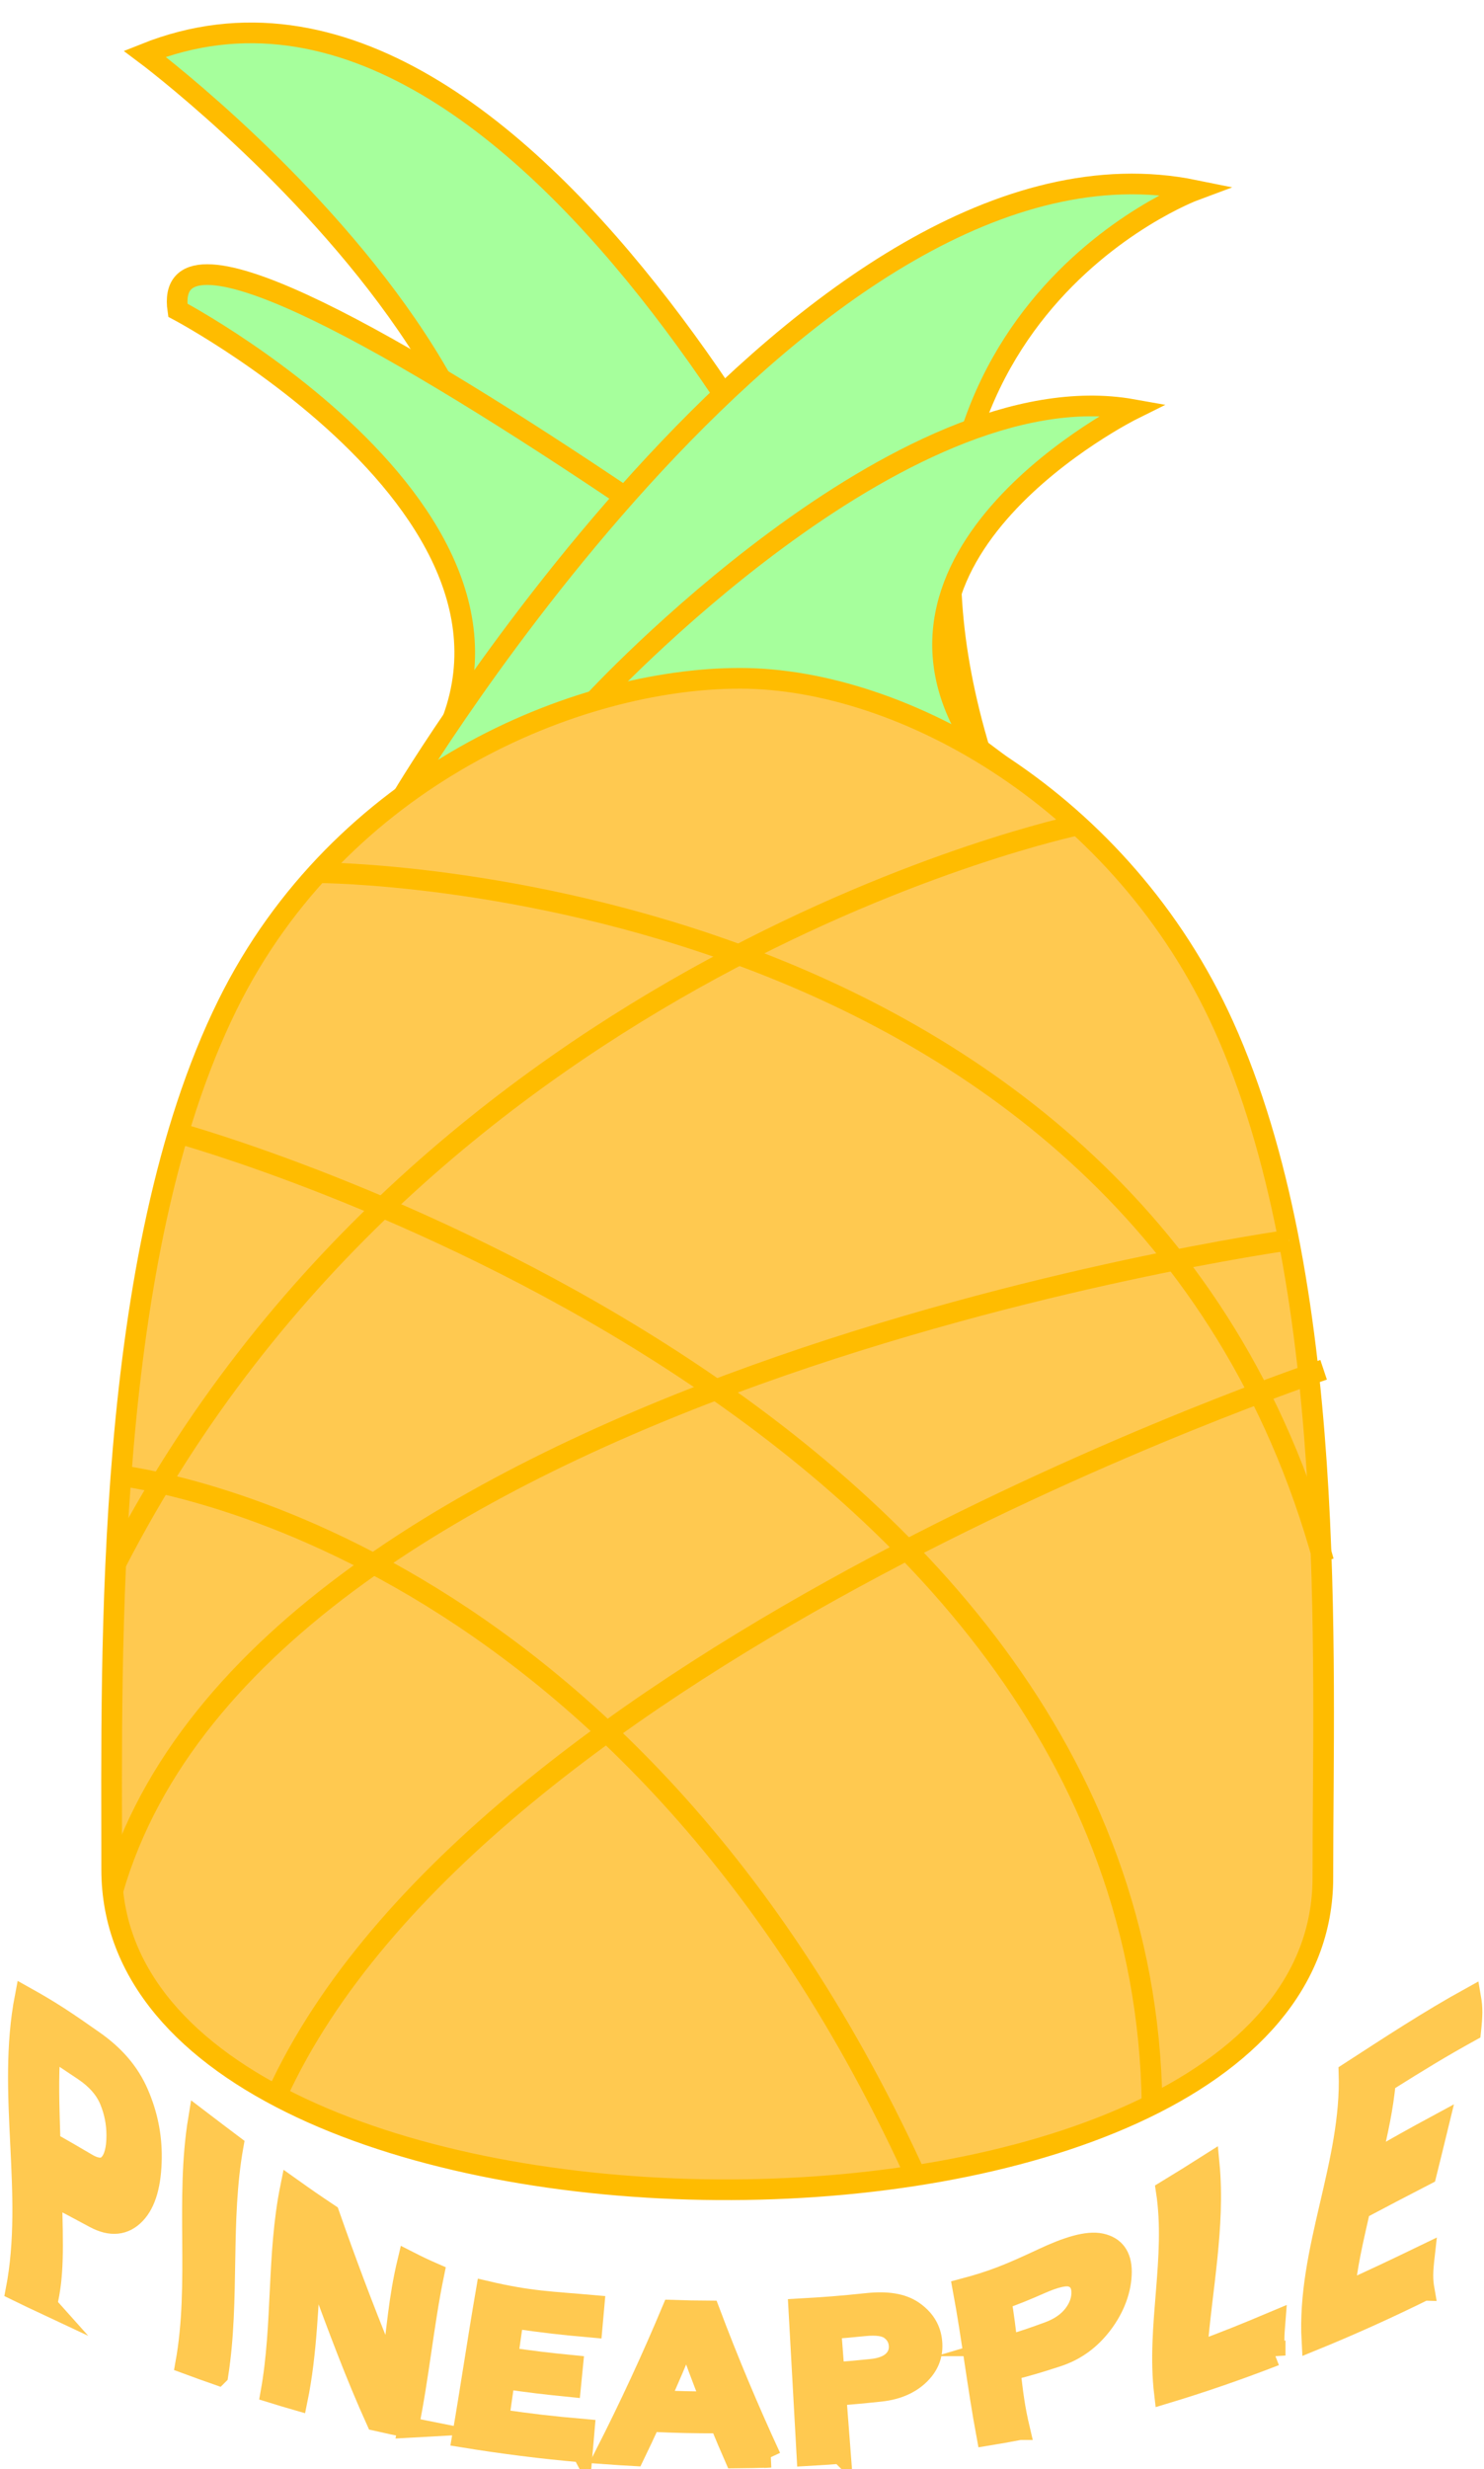 <?xml version="1.0" encoding="UTF-8"?>
<svg xmlns="http://www.w3.org/2000/svg" viewBox="0 0 359 597">
  <defs>
    <style>
      .cls-1 {
        stroke: #ffc950;
      }

      .cls-1, .cls-2, .cls-3, .cls-4 {
        stroke-miterlimit: 10;
        stroke-width: 5px;
      }

      .cls-1, .cls-4 {
        fill: #ffc950;
      }

      .cls-2 {
        fill: none;
      }

      .cls-2, .cls-3, .cls-4 {
        stroke: #ffbc00;
      }

      .cls-3 {
        fill: #a6ff9c;
      }
    </style>
  </defs>
  <g id="leaves">
    <path id="leave-1" class="cls-3" d="m213.52,164S130.02-25,35.02,13c0,0,141.95,105.94,62.48,179.47"/>
    <path id="leave-2" class="cls-3" d="m255.84,195.32S36.02,27,43.02,75c0,0,108.74,57.52,54,119"/>
    <path id="leave-3" class="cls-3" d="m97.49,192.47S196.02,27,289.02,46c0,0-83.65,31.07-51.82,136.03"/>
    <path id="leave-4" class="cls-3" d="m143.8,169.44s74.21-80.43,130.21-70.43c0,0-70.65,35.07-36.82,83.03"/>
  </g>
  <g id="base">
    <path id="base-2" data-name="base" class="cls-4" d="m320.02,454c0,101.9-293,99.9-293-2,0-53.34-1.95-148.28,28-209,27.26-55.27,84.52-79,124-79s92.47,29.67,117,84c27.85,61.69,24,151.82,24,206Z"/>
  </g>
  <g id="texture">
    <path class="cls-4" d="m260.62,199.49S102.99,232.5,28.02,378"/>
    <path id="cross-1" class="cls-4" d="m311.76,299.84S62.55,334.36,27.28,457.18"/>
    <path id="cross-2" class="cls-2" d="m43.1,273.97s233.29,63.75,235.6,234.9"/>
    <path id="cross-3" class="cls-2" d="m76.88,211s197.5,0,243.32,166.5"/>
    <path id="cross-4" class="cls-2" d="m26.99,356.5s121.53,10.87,194.03,168.5"/>
    <path id="cross-5" class="cls-2" d="m320.2,331.18s-204.43,68.17-253.31,175.5"/>
  </g>
  <g id="text-layer">
    <g id="text">
      <g>
        <path class="cls-1" d="m11.32,557.29c-2.99-1.4-4.48-2.11-7.45-3.56,4.52-23.4-2.32-47.54,2.2-70.93,6.29,3.51,9.66,5.76,16.67,10.69,4.99,3.51,8.53,7.61,10.71,12.64,2.18,5.03,3.24,10.15,3.18,15.59-.07,6.21-1.32,10.83-3.91,13.54-2.58,2.71-5.87,3.1-9.83.97-4.22-2.26-6.3-3.38-10.4-5.52.32,12.89.53,19.48-1.18,26.57Zm.8-39.33c3.5,1.98,5.29,3.02,8.91,5.15,2.36,1.39,4.16,1.4,5.39.09,1.23-1.31,1.83-3.64,1.83-6.89,0-2.94-.54-5.72-1.66-8.45-1.12-2.73-3.2-5.12-6.22-7.17-3.37-2.28-5.02-3.37-8.26-5.4-.48,7.69-.28,12.77.01,22.67Z"/>
        <path class="cls-1" d="m52.72,574.2c-3.12-1.09-4.68-1.65-7.79-2.8,3.51-19.49-.13-39.54,3.09-59.08,3.34,2.54,5.02,3.83,8.4,6.37-3.29,18.32-.84,37.12-3.7,55.51Z"/>
        <path class="cls-1" d="m98.79,586.9c-3.1-.62-4.65-.95-7.74-1.65-5.04-11.13-9.27-22.57-13.51-34.03-.23-.63-.6-1.65-1.12-3.08-.23-.63-.58-1.63-1.05-2.99-.94,11.71-1.09,23.61-3.47,35.16-2.54-.73-3.81-1.11-6.35-1.9,2.93-16.38,1.43-33.23,4.73-49.54,3.75,2.67,5.63,3.97,9.35,6.45,3.95,11.27,8.14,22.47,12.66,33.52.11.25.88,2.16,2.24,5.38,1.57-11.25,1.89-18.24,4.13-27.57,2.56,1.3,3.82,1.91,6.32,3-2.55,12.34-3.65,24.91-6.2,37.25Z"/>
        <path class="cls-1" d="m140.86,592.84c-9.68-.81-19.42-2.07-29.01-3.63,2.02-11.74,3.74-23.52,5.76-35.25,10.65,2.5,15.64,2.52,26.1,3.45-.19,2.11-.28,3.16-.47,5.27-7.64-.68-11.46-1.12-19.06-2.21-.55,3.81-.82,5.72-1.37,9.54,6.28.9,9.43,1.29,15.73,1.91-.2,2.05-.31,3.08-.51,5.13-6.4-.64-9.59-1.02-15.96-1.94-.57,3.94-.85,5.91-1.42,9.85,8.26,1.19,12.4,1.67,20.7,2.4-.19,2.2-.29,3.3-.48,5.5Z"/>
        <path class="cls-1" d="m186.45,594.1c-3.46.11-5.2.15-8.66.18-1.47-3.37-2.19-5.06-3.59-8.45-6.76,0-10.14-.08-16.9-.38-1.53,3.32-2.31,4.98-3.9,8.28-2.76-.15-4.14-.24-6.91-.44,5.79-11.38,11.16-22.96,16.09-34.73,3.62.12,5.43.16,9.04.18,4.5,11.96,9.45,23.76,14.82,35.36Zm-14.35-13.4c-2.49-6.36-3.68-9.55-5.96-15.94-2.56,6.29-3.9,9.42-6.68,15.66,5.05.2,7.58.26,12.64.29Z"/>
        <path class="cls-1" d="m203.3,593.18c-3.23.25-4.85.36-8.09.54-.66-11.83-1.31-23.66-1.97-35.49,6.67-.37,10-.64,16.65-1.33,4.74-.49,8.36.09,10.95,1.85,2.58,1.76,4.11,4.03,4.52,6.85.47,3.21-.43,6.01-2.76,8.35-2.33,2.35-5.55,3.77-9.59,4.2-4.31.46-6.46.66-10.78.99.43,5.62.65,8.43,1.08,14.05Zm-1.5-19.53c3.63-.28,5.44-.44,9.06-.81,2.36-.24,4.12-.93,5.24-2.04,1.12-1.11,1.58-2.47,1.38-4.07-.18-1.45-.9-2.62-2.14-3.52-1.24-.9-3.31-1.18-6.23-.89-3.25.33-4.88.47-8.13.72.33,4.25.49,6.37.82,10.62Z"/>
        <path class="cls-1" d="m246.67,587.43c-3.19.61-4.78.89-7.96,1.41-2.19-11.77-3.56-23.67-5.75-35.44,7.13-1.89,11.07-3.47,19.3-7.33,5.86-2.75,10.74-4.3,14.05-3.6,3.3.7,4.97,2.95,4.98,6.73.01,4.31-1.69,8.8-4.65,12.69s-6.54,6.43-10.88,7.85c-4.63,1.51-6.92,2.18-11.4,3.33.72,6.04,1.07,9.07,2.32,14.36Zm-3-20.27c3.91-1.16,5.91-1.83,9.97-3.32,2.65-.97,4.67-2.37,6.06-4.16,1.39-1.8,2.08-3.76,1.98-5.74-.09-1.78-.88-2.94-2.38-3.47-1.5-.53-4.09.13-7.6,1.67-3.91,1.72-5.83,2.49-9.54,3.83.73,4.3.99,6.61,1.52,11.19Z"/>
        <path class="cls-1" d="m308.48,569.5c-8.77,3.41-17.77,6.52-26.78,9.23-1.94-16.36,2.93-32.77.43-49.06,4.14-2.52,6.23-3.83,10.39-6.47,1.44,15.09-1.85,30.49-2.98,45.52,7.63-2.85,11.44-4.39,18.92-7.54-.31,3.79-.35,5.52.02,8.33Z"/>
        <path class="cls-1" d="m344.53,553.74c-8.88,4.39-17.99,8.5-27.16,12.23-1.22-21.99,9.7-42.82,8.97-64.83,9.68-6.26,19.33-12.62,29.44-18.19.45,2.59.4,4.29,0,8.11-7.47,4.13-11.7,6.73-20.61,12.3-.7,6.72-1.67,10.96-3.57,19.39,6.86-3.88,10.17-5.76,16.38-9.11-1.16,4.81-1.81,7.3-2.99,12.12-6.12,3.15-9.35,4.86-15.99,8.36-1.98,8.74-3.02,13.17-3.79,20.18,7.98-3.62,11.89-5.48,19.39-9.1-.46,4.04-.53,5.83-.05,8.54Z"/>
      </g>
    </g>
  </g>
</svg>